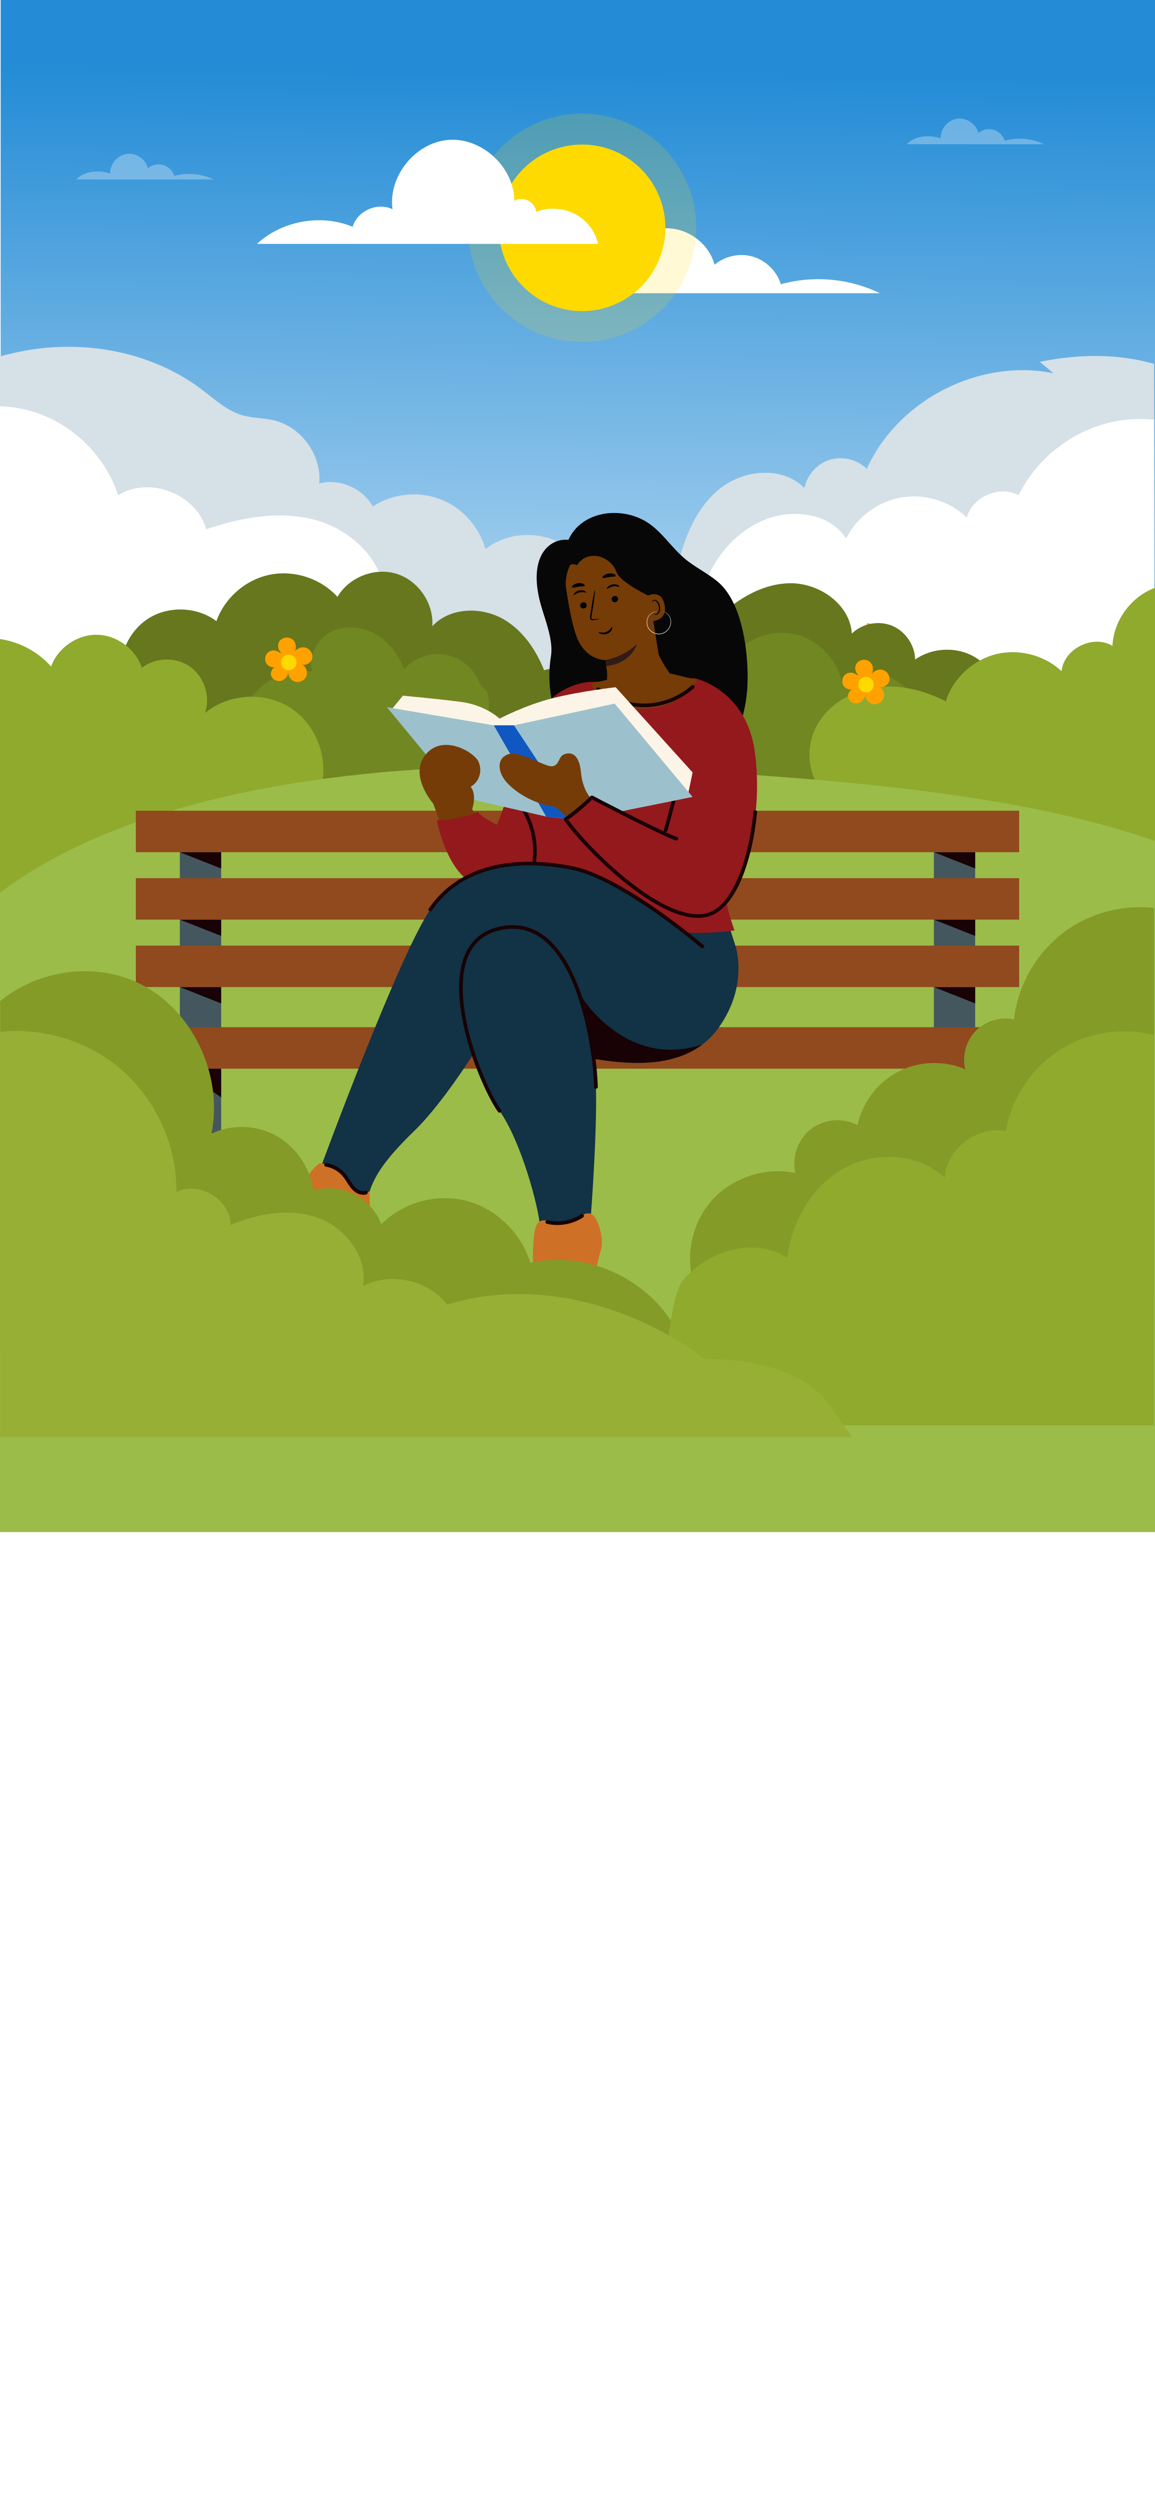 <svg cache-id="52436c737c534a50b6531dd3f153e7a5" id="epab3cAG2vk1" xmlns="http://www.w3.org/2000/svg" xmlns:xlink="http://www.w3.org/1999/xlink" viewBox="0 0 428 926" shape-rendering="geometricPrecision" text-rendering="geometricPrecision"><style><![CDATA[#epab3cAG2vk6_to {animation: epab3cAG2vk6_to__to 6000ms linear infinite normal forwards}@keyframes epab3cAG2vk6_to__to { 0% {transform: translate(105.68px,219.166px)} 50% {transform: translate(70.31px,219.166px)} 100% {transform: translate(105.68px,219.166px)}} #epab3cAG2vk7_to {animation: epab3cAG2vk7_to__to 6000ms linear infinite normal forwards}@keyframes epab3cAG2vk7_to__to { 0% {transform: translate(63.37px,222.577px)} 50% {transform: translate(78.065px,222.577px)} 100% {transform: translate(63.37px,222.577px)}} #epab3cAG2vk8_to {animation: epab3cAG2vk8_to__to 6000ms linear infinite normal forwards}@keyframes epab3cAG2vk8_to__to { 0% {transform: translate(348.857px,203.286px)} 50% {transform: translate(373.626px,203.286px)} 100% {transform: translate(348.857px,203.286px)}} #epab3cAG2vk9_to {animation: epab3cAG2vk9_to__to 6000ms linear infinite normal forwards}@keyframes epab3cAG2vk9_to__to { 0% {transform: translate(353.369px,230.61px)} 50% {transform: translate(333.657px,230.61px)} 100% {transform: translate(353.369px,230.61px)}} #epab3cAG2vk32_ts {animation: epab3cAG2vk32_ts__ts 6000ms linear infinite normal forwards}@keyframes epab3cAG2vk32_ts__ts { 0% {transform: translate(324.012px,236.533px) scale(0.135,0.135)} 26.667% {transform: translate(324.012px,236.533px) scale(0.135,0.135)} 35% {transform: translate(324.012px,236.533px) scale(1.03,1.03)} 91.667% {transform: translate(324.012px,236.533px) scale(1.03,1.03)} 100% {transform: translate(324.012px,236.533px) scale(0.135,0.135)}} #epab3cAG2vk32 {animation: epab3cAG2vk32_c_o 6000ms linear infinite normal forwards}@keyframes epab3cAG2vk32_c_o { 0% {opacity: 1} 88.333% {opacity: 1} 91.667% {opacity: 0} 100% {opacity: 0}} #epab3cAG2vk43_ts {animation: epab3cAG2vk43_ts__ts 6000ms linear infinite normal forwards}@keyframes epab3cAG2vk43_ts__ts { 0% {transform: translate(65.42px,236.15px) scale(0.143,0.143)} 16.667% {transform: translate(65.42px,236.15px) scale(0.143,0.143)} 25% {transform: translate(65.42px,236.15px) scale(0.998,0.998)} 91.667% {transform: translate(65.42px,236.15px) scale(0.998,0.998)} 100% {transform: translate(65.42px,236.15px) scale(0.143,0.143)}} #epab3cAG2vk43 {animation: epab3cAG2vk43_c_o 6000ms linear infinite normal forwards}@keyframes epab3cAG2vk43_c_o { 0% {opacity: 1} 73.333% {opacity: 1} 76.667% {opacity: 0} 91.667% {opacity: 0} 100% {opacity: 0}} #epab3cAG2vk94_tr {animation: epab3cAG2vk94_tr__tr 6000ms linear infinite normal forwards}@keyframes epab3cAG2vk94_tr__tr { 0% {transform: translate(321.116px,252.631px) rotate(0deg)} 100% {transform: translate(321.116px,252.631px) rotate(1800deg)}} #epab3cAG2vk97_tr {animation: epab3cAG2vk97_tr__tr 6000ms linear infinite normal forwards}@keyframes epab3cAG2vk97_tr__tr { 0% {transform: translate(107.25px,244.391px) rotate(0deg)} 100% {transform: translate(107.25px,244.391px) rotate(1800deg)}} #epab3cAG2vk102 {animation: epab3cAG2vk102__m 6000ms linear infinite normal forwards}@keyframes epab3cAG2vk102__m { 0% {d: path('M19.72,90.29C28.2,95.22,36.68,97.71,46.47,97.09L73.8,83.43C77.28,73.62,78.566,67.123,78.076,56.733C77.586,46.343,74.97,31.96,66.94,25.34C63.15,22.22,58.63,20.08,54.87,16.92C49.55,12.45,45.83,6.03,39.71,2.73C30,-2.5,16.42,-0.28,11.77,9.97C4.72,9.23,-3.92,16.2,1.93,35.35C3.53,40.6,6.18,47.57,5.31,52.99C2.8,68.64,8.28,83.64,19.71,90.29')} 16.667% {d: path('M19.72,90.29C28.2,95.22,36.68,97.71,46.47,97.09L73.8,83.43C77.28,73.62,79.97,63.33,79.48,52.94C78.99,42.55,70.214,34.936,62.184,28.316C58.394,25.196,58.006,19.809,54.804,15.456C49.44,8.506,47.216,6.043,37.051,2.994C27.341,-2.236,16.42,-0.28,11.77,9.97C4.72,9.23,-0.75,16.094,5.1,35.244C8.126,42.396,0.726,47.224,-0.144,52.644C-2.654,68.294,8.28,83.64,19.71,90.29')} 33.333% {d: path('M19.72,90.29C28.2,95.22,36.68,97.71,46.47,97.09L73.8,83.43C77.28,73.62,78.566,67.123,78.076,56.733C77.586,46.343,74.97,31.96,66.94,25.34C63.15,22.22,58.63,20.08,54.87,16.92C49.55,12.45,45.83,6.03,39.71,2.73C30,-2.5,16.42,-0.28,11.77,9.97C4.72,9.23,-3.92,16.2,1.93,35.35C3.53,40.6,6.18,47.57,5.31,52.99C2.8,68.64,8.28,83.64,19.71,90.29')} 50% {d: path('M19.72,90.29C28.2,95.22,36.68,97.71,46.47,97.09L73.8,83.43C77.28,73.62,79.97,63.33,79.48,52.94C78.99,42.55,70.214,34.936,62.184,28.316C58.394,25.196,58.006,19.809,54.804,15.456C49.44,8.506,47.216,6.043,37.051,2.994C27.341,-2.236,16.42,-0.28,11.77,9.97C4.72,9.23,-0.75,16.094,5.1,35.244C8.126,42.396,0.726,47.224,-0.144,52.644C-2.654,68.294,8.28,83.64,19.71,90.29')} 66.667% {d: path('M19.72,90.29C28.2,95.22,36.68,97.71,46.47,97.09L73.8,83.43C77.28,73.62,78.566,67.123,78.076,56.733C77.586,46.343,74.97,31.96,66.94,25.34C63.15,22.22,58.63,20.08,54.87,16.92C49.55,12.45,45.83,6.03,39.71,2.73C30,-2.5,16.42,-0.28,11.77,9.97C4.72,9.23,-3.92,16.2,1.93,35.35C3.53,40.6,6.18,47.57,5.31,52.99C2.8,68.64,8.28,83.64,19.71,90.29')} 83.333% {d: path('M19.72,90.29C28.2,95.22,36.68,97.71,46.47,97.09L73.8,83.43C77.28,73.62,79.97,63.33,79.48,52.94C78.99,42.55,70.214,34.936,62.184,28.316C58.394,25.196,58.006,19.809,54.804,15.456C49.44,8.506,47.216,6.043,37.051,2.994C27.341,-2.236,16.42,-0.28,11.77,9.97C4.72,9.23,-0.75,16.094,5.1,35.244C8.126,42.396,0.726,47.224,-0.144,52.644C-2.654,68.294,8.28,83.64,19.71,90.29')} 100% {d: path('M19.72,90.29C28.2,95.22,36.68,97.71,46.47,97.09L73.8,83.43C77.28,73.62,78.566,67.123,78.076,56.733C77.586,46.343,74.97,31.96,66.94,25.34C63.15,22.22,58.63,20.08,54.87,16.92C49.55,12.45,45.83,6.03,39.71,2.73C30,-2.5,16.42,-0.28,11.77,9.97C4.72,9.23,-3.92,16.2,1.93,35.35C3.53,40.6,6.18,47.57,5.31,52.99C2.8,68.64,8.28,83.64,19.71,90.29')}} #epab3cAG2vk109_ts {animation: epab3cAG2vk109_ts__ts 6000ms linear infinite normal forwards}@keyframes epab3cAG2vk109_ts__ts { 0% {transform: translate(213.247px,225.239px) rotate(-108.954deg) scale(1,1)} 10% {transform: translate(213.247px,225.239px) rotate(-108.954deg) scale(1,1)} 13.333% {transform: translate(213.247px,225.239px) rotate(-108.954deg) scale(0.212,0.764)} 16.667% {transform: translate(213.247px,225.239px) rotate(-108.954deg) scale(1,1)} 40% {transform: translate(213.247px,225.239px) rotate(-108.954deg) scale(1,1)} 43.333% {transform: translate(213.247px,225.239px) rotate(-108.954deg) scale(0.212,0.764)} 46.667% {transform: translate(213.247px,225.239px) rotate(-108.954deg) scale(1,1)} 71.667% {transform: translate(213.247px,225.239px) rotate(-108.954deg) scale(1,1)} 75% {transform: translate(213.247px,225.239px) rotate(-108.954deg) scale(0.212,0.764)} 78.333% {transform: translate(213.247px,225.239px) rotate(-108.954deg) scale(1,1)} 100% {transform: translate(213.247px,225.239px) rotate(-108.954deg) scale(1,1)}} #epab3cAG2vk110_ts {animation: epab3cAG2vk110_ts__ts 6000ms linear infinite normal forwards}@keyframes epab3cAG2vk110_ts__ts { 0% {transform: translate(223.888px,221.449px) rotate(-111.466deg) scale(1,1)} 10% {transform: translate(223.888px,221.449px) rotate(-111.466deg) scale(1,1)} 13.333% {transform: translate(223.888px,221.449px) rotate(-111.466deg) scale(0.199,1.015)} 18.333% {transform: translate(223.888px,221.449px) rotate(-111.466deg) scale(1,1)} 41.667% {transform: translate(223.888px,221.449px) rotate(-111.466deg) scale(1,1)} 43.333% {transform: translate(223.888px,221.449px) rotate(-111.466deg) scale(0.199,1.015)} 46.667% {transform: translate(223.888px,221.449px) rotate(-111.466deg) scale(1,1)} 71.667% {transform: translate(223.888px,221.449px) rotate(-111.466deg) scale(1,1)} 75% {transform: translate(223.888px,221.449px) rotate(-111.466deg) scale(0.199,1.015)} 78.333% {transform: translate(223.888px,221.449px) rotate(-111.466deg) scale(1,1)} 100% {transform: translate(223.888px,221.449px) rotate(-111.466deg) scale(1,1)}} #epab3cAG2vk126_ts {animation: epab3cAG2vk126_ts__ts 6000ms linear infinite normal forwards}@keyframes epab3cAG2vk126_ts__ts { 0% {transform: translate(52.55px,36.305px) rotate(-13.398deg) scale(1,1)} 21.667% {transform: translate(52.55px,36.305px) rotate(-13.398deg) scale(1,1)} 25% {transform: translate(52.55px,36.305px) rotate(-13.398deg) scale(0.833,0.144)} 28.333% {transform: translate(52.55px,36.305px) rotate(-13.398deg) scale(1,1)} 56.667% {transform: translate(52.55px,36.305px) rotate(-13.398deg) scale(1,1)} 60% {transform: translate(52.55px,36.305px) rotate(-13.398deg) scale(0.779,0.123)} 63.333% {transform: translate(52.55px,36.305px) rotate(-13.398deg) scale(1,1)} 91.667% {transform: translate(52.55px,36.305px) rotate(-13.398deg) scale(1,1)} 100% {transform: translate(52.55px,36.305px) rotate(-13.398deg) scale(1,1)}} #epab3cAG2vk130 {animation-name: epab3cAG2vk130__m, epab3cAG2vk130_f_p;animation-duration: 6000ms;animation-fill-mode: forwards;animation-timing-function: linear;animation-direction: normal;animation-iteration-count: infinite;}@keyframes epab3cAG2vk130__m { 0% {d: path('M63.19,44.27C62.99,44.19,62.56,45.53,61.1,46.11C59.65,46.69,58.27,46.08,58.2,46.26C58.15,46.34,58.43,46.62,59.03,46.83C59.61,47.04,60.54,47.13,61.43,46.78C62.32,46.42,62.87,45.74,63.1,45.21C63.33,44.67,63.29,44.29,63.2,44.26Z')} 20% {d: path('M63.19,44.27C62.99,44.19,62.56,45.53,61.1,46.11C59.65,46.69,58.27,46.08,58.2,46.26C58.15,46.34,58.43,46.62,59.03,46.83C59.61,47.04,60.54,47.13,61.43,46.78C62.32,46.42,62.87,45.74,63.1,45.21C63.33,44.67,63.29,44.29,63.2,44.26Z')} 25% {d: path('M63.19,44.27C62.99,44.19,62.56,45.53,61.1,46.11C59.65,46.69,58.27,46.08,58.2,46.26C58.15,46.34,58.93,47.434,59.37,47.81C59.78,48.15,61.093,48.709,61.983,48.359C62.873,47.999,63.345,46.627,63.43,45.98C63.515,44.964,63.29,44.29,63.2,44.26Z')} 91.667% {d: path('M63.19,44.27C62.99,44.19,62.56,45.53,61.1,46.11C59.65,46.69,58.27,46.08,58.2,46.26C58.15,46.34,58.93,47.434,59.37,47.81C59.78,48.15,61.093,48.709,61.983,48.359C62.873,47.999,63.345,46.627,63.43,45.98C63.515,44.964,63.29,44.29,63.2,44.26Z')} 100% {d: path('M63.19,44.27C62.99,44.19,62.56,45.53,61.1,46.11C59.65,46.69,58.27,46.08,58.2,46.26C58.15,46.34,58.43,46.62,59.03,46.83C59.61,47.04,60.54,47.13,61.43,46.78C62.32,46.42,62.87,45.74,63.1,45.21C63.33,44.67,63.29,44.29,63.2,44.26Z')}}@keyframes epab3cAG2vk130_f_p { 0% {fill: #000} 20% {fill: #000} 25% {fill: #fff} 91.667% {fill: #fff} 100% {fill: #000}} #epab3cAG2vk132_ts {animation: epab3cAG2vk132_ts__ts 6000ms linear infinite normal forwards}@keyframes epab3cAG2vk132_ts__ts { 0% {transform: translate(64.195px,33.99px) rotate(-14.757deg) scale(1,1)} 21.667% {transform: translate(64.195px,33.99px) rotate(-14.757deg) scale(1,1)} 25% {transform: translate(64.195px,33.99px) rotate(-14.757deg) scale(0.779,0.123)} 28.333% {transform: translate(64.195px,33.99px) rotate(-14.757deg) scale(1,1)} 56.667% {transform: translate(64.195px,33.99px) rotate(-14.757deg) scale(1,1)} 60% {transform: translate(64.195px,33.99px) rotate(-14.757deg) scale(0.779,0.123)} 63.333% {transform: translate(64.195px,33.99px) rotate(-14.757deg) scale(1,1)} 91.667% {transform: translate(64.195px,33.99px) rotate(-14.757deg) scale(1,1)} 100% {transform: translate(64.195px,33.99px) rotate(-14.757deg) scale(1,1)}} #epab3cAG2vk144_tr {animation: epab3cAG2vk144_tr__tr 6000ms linear infinite normal forwards}@keyframes epab3cAG2vk144_tr__tr { 0% {transform: translate(221.02px,303.84px) rotate(0deg)} 16.667% {transform: translate(221.02px,303.84px) rotate(0deg)} 18.333% {transform: translate(221.02px,303.84px) rotate(3.69deg)} 50% {transform: translate(221.02px,303.84px) rotate(3.69deg)} 51.667% {transform: translate(221.02px,303.84px) rotate(0deg)} 100% {transform: translate(221.02px,303.84px) rotate(0deg)}} #epab3cAG2vk184_to {animation: epab3cAG2vk184_to__to 6000ms linear infinite normal forwards}@keyframes epab3cAG2vk184_to__to { 0% {transform: translate(336.035px,454.998px)} 48.333% {transform: translate(363.693px,454.998px)} 100% {transform: translate(336.035px,454.998px)}} #epab3cAG2vk185_to {animation: epab3cAG2vk185_to__to 6000ms linear infinite normal forwards}@keyframes epab3cAG2vk185_to__to { 0% {transform: translate(157.895px,457.097px)} 48.333% {transform: translate(138.765px,457.097px)} 100% {transform: translate(157.895px,457.097px)}} #epab3cAG2vk289_to {animation: epab3cAG2vk289_to__to 6000ms linear infinite normal forwards}@keyframes epab3cAG2vk289_to__to { 0% {transform: translate(261.92px,96.585px)} 15% {transform: translate(271.02px,96.585px)} 48.333% {transform: translate(261.92px,96.585px)} 75% {transform: translate(271.02px,96.585px)} 100% {transform: translate(261.92px,96.585px)}} #epab3cAG2vk293_to {animation: epab3cAG2vk293_to__to 6000ms linear infinite normal forwards}@keyframes epab3cAG2vk293_to__to { 0% {transform: translate(158.45px,71.052px)} 15% {transform: translate(150.548px,71.052px)} 48.333% {transform: translate(158.45px,71.052px)} 75% {transform: translate(150.548px,71.052px)} 100% {transform: translate(158.45px,71.052px)}} #epab3cAG2vk295_to {animation: epab3cAG2vk295_to__to 6000ms linear infinite normal forwards}@keyframes epab3cAG2vk295_to__to { 0% {transform: translate(757.03px,81.27px)} 41.667% {transform: translate(757.03px,81.27px)} 91.667% {transform: translate(-312.336px,81.27px)} 100% {transform: translate(-312.336px,81.27px)}} #epab3cAG2vk320_to {animation: epab3cAG2vk320_to__to 6000ms linear infinite normal forwards}@keyframes epab3cAG2vk320_to__to { 0% {transform: translate(757.03px,81.27px)} 50% {transform: translate(-312.336px,81.27px)} 100% {transform: translate(-312.336px,81.27px)}} #epab3cAG2vk348_to {animation: epab3cAG2vk348_to__to 6000ms linear infinite normal forwards}@keyframes epab3cAG2vk348_to__to { 0% {offset-distance: 0%} 83.333% {offset-distance: 100%} 100% {offset-distance: 100%}} #epab3cAG2vk350_tr {animation: epab3cAG2vk350_tr__tr 6000ms linear infinite normal forwards}@keyframes epab3cAG2vk350_tr__tr { 0% {transform: translate(115.615px,28.357px) rotate(0deg)} 8.333% {transform: translate(115.615px,28.357px) rotate(-32.934deg)} 16.667% {transform: translate(115.615px,28.357px) rotate(0deg)} 25% {transform: translate(115.615px,28.357px) rotate(-32.934deg)} 33.333% {transform: translate(115.615px,28.357px) rotate(0deg)} 41.667% {transform: translate(115.615px,28.357px) rotate(-48.19deg)} 50% {transform: translate(115.615px,28.357px) rotate(0deg)} 58.333% {transform: translate(115.615px,28.357px) rotate(-48.19deg)} 66.667% {transform: translate(115.615px,28.357px) rotate(0deg)} 75% {transform: translate(115.615px,28.357px) rotate(-48.19deg)} 83.333% {transform: translate(115.615px,28.357px) rotate(0deg)} 91.667% {transform: translate(115.615px,28.357px) rotate(-48.19deg)} 100% {transform: translate(115.615px,28.357px) rotate(0deg)}} #epab3cAG2vk369_tr {animation: epab3cAG2vk369_tr__tr 6000ms linear infinite normal forwards}@keyframes epab3cAG2vk369_tr__tr { 0% {transform: translate(100.731px,51.19px) rotate(0deg)} 8.333% {transform: translate(100.731px,51.19px) rotate(-48.19deg)} 16.667% {transform: translate(100.731px,51.19px) rotate(0deg)} 25% {transform: translate(100.731px,51.19px) rotate(-48.19deg)} 33.333% {transform: translate(100.731px,51.19px) rotate(0deg)} 41.667% {transform: translate(100.731px,51.19px) rotate(-48.19deg)} 50% {transform: translate(100.731px,51.19px) rotate(0deg)} 58.333% {transform: translate(100.731px,51.19px) rotate(-48.19deg)} 66.667% {transform: translate(100.731px,51.19px) rotate(0deg)} 75% {transform: translate(100.731px,51.19px) rotate(-48.19deg)} 83.333% {transform: translate(100.731px,51.19px) rotate(0deg)} 91.667% {transform: translate(100.731px,51.19px) rotate(-48.19deg)} 100% {transform: translate(100.731px,51.19px) rotate(0deg)}}]]></style><defs><linearGradient id="epab3cAG2vk3-fill" x1="219.18" y1="27.91" x2="215.22" y2="360.83" spreadMethod="pad" gradientUnits="userSpaceOnUse" gradientTransform="translate(0 0)"><stop id="epab3cAG2vk3-fill-0" offset="0%" stop-color="#248cd6"/><stop id="epab3cAG2vk3-fill-1" offset="100%" stop-color="#fff"/></linearGradient><filter id="epab3cAG2vk291-filter" x="-150%" width="400%" y="-150%" height="400%"><feGaussianBlur id="epab3cAG2vk291-filter-blur-0" stdDeviation="3,0" result="result"/></filter></defs><g transform="translate(-.35 0)"><rect width="428" height="926" rx="0" ry="0" transform="translate(.599 0)" fill="url(#epab3cAG2vk3-fill)"/><g clip-path="url(#epab3cAG2vk10)"><g transform="translate(0 0)"><g id="epab3cAG2vk6_to" transform="translate(105.68,219.166)"><path d="M154.11,296.64c17.62-6.34,34.56-15.27,48.1-28.2c13.55-12.92,23.51-30.11,25.6-48.72l-14.05-14.41c-8.62-8.73-23.97-9.6-33.52-1.9-2.28-8.36-8.74-15.48-16.84-18.55-8.11-3.07-17.66-2.03-24.91,2.73-3.76-6.77-12.33-10.47-19.83-8.54.95-10.43-6.65-20.97-16.84-23.37-3.8-.89-7.81-.77-11.57-1.84-5.76-1.65-10.31-5.92-15.09-9.53-25.78-19.47-63.11-20.67-91.61-5.46v158.85c6.72,2.05,13.59,3.66,20.34,4.99c49.77,9.85,102.49,11.12,150.23-6.06" transform="translate(-105.68,-219.166)" fill="#d5e0e7"/></g><g id="epab3cAG2vk7_to" transform="translate(63.37,222.577)"><path d="M47.78,290.31c23.89-6,46.12-17.4,66.94-30.56c6.9-4.36,13.76-9,19.18-15.11s9.33-13.91,9.3-22.08c-.04-13.97-11.88-25.89-25.31-29.77-13.42-3.88-27.89-1.21-41.14,3.25-3.54-13.08-21.2-19.89-32.6-12.56-4.76-14.65-17.02-26.64-31.77-31.07-9.36-2.81-19.56-2.53-28.84.5v137.95c20.82,5.63,43.25,4.73,64.24-.55" transform="translate(-63.37,-222.577)" fill="#fff"/></g><g id="epab3cAG2vk8_to" transform="translate(348.857,203.286)"><path d="M321.56,173.69c-3.5-3.49-8.97-4.85-13.7-3.39-4.72,1.45-8.49,5.65-9.43,10.5-8.03-8.31-22.58-6.94-31.53.36s-13.31,18.82-15.8,30.1c-2.4,10.86-3.3,22.76,1.87,32.61c6.31,12.04,20.01,18.07,33.02,22.02c29.07,8.83,60.29,11.73,90.03,5.48c27.71-5.83,54.02-19.98,72.51-41.34v-84.98c-3.97-3.06-8.34-5.62-12.93-7.57-15.6-6.63-33.36-6.87-49.96-3.44l5.09,4.22c-27.42-5.62-57.72,9.89-69.18,35.43" transform="translate(-348.857,-203.286)" fill="#d5e0e7"/></g><g id="epab3cAG2vk9_to" transform="translate(353.369,230.61)"><path d="M290.28,286.03c16.04,10.27,34.97,15.12,53.83,17.8c24.2,3.44,49.41,3.48,72.47-4.63c11.71-4.12,22.8-10.57,31.96-18.95v-118.32c-11.34-6.48-25.24-8.44-37.9-5.19-14.09,3.62-26.41,13.63-32.84,26.68-7.05-3.77-17.09.55-19.2,8.26-6.35-6.09-15.67-8.93-24.33-7.42-8.67,1.51-16.47,7.34-20.39,15.22-6.2-9.83-20.69-11.25-31.29-6.49-17.37,7.81-26.63,28.71-23.93,47.57c2.7,18.85,15.6,35.19,31.64,45.46" transform="translate(-353.369,-230.61)" fill="#fff"/></g></g><clipPath id="epab3cAG2vk10"><rect width="428" height="372.495" rx="0" ry="0" transform="translate(0 90.505)" fill="#d2dbed" stroke-width="0"/></clipPath></g><path d="M315.6,213.84v0" fill="#718722"/><path d="M336.12,209.35v-.02c-.03.1-.02.06,0,.02" fill="#718722"/><path d="M151.13,206.26v0c0,0-.04-.08,0,0" fill="#718722"/><path d="M145.91,197.12l.02.02c0,0,.02.02-.02-.02" fill="#718722"/><path d="M155.03,220.78c0,0,0-.02,0,0s0,.02,0,0" fill="#718722"/><path d="M172.85,227.51l.02-.04c0,0-.02.04-.02.04" fill="#718722"/><path d="M183.56,209.18c0,0-.01.02,0,0s.02-.02,0,0" fill="#718722"/><path d="M163.29,225.24v0c0,0,0,.03,0,0" fill="#718722"/><path d="M260.12,547.1v0c0,0,.06-.07,0,0" fill="#230000"/><path d="M215.86,492.06v-.02v0v.02" fill="#230000"/><path d="M217.77,498.49v0c-.04-.11.02.04,0,0" fill="#230000"/><path d="M279.76,196.04v.02c0,0,0-.03,0-.02" fill="#230000"/><path d="M135.98,477.22h-.03c0,0-.02,0,.03,0" fill="#230000"/><path d="M134.21,476.76h-.03c0,0,.03,0,.03,0" fill="#230000"/><path d="M133.24,476.21h-.01c-.05-.05,0,0,.01,0" fill="#230000"/><path d="M132.72,475.7v0c-.03-.05,0-.01,0,0" fill="#230000"/><path d="M355,43.96c3.44-.49,7.05,1.92,7.91,5.29c1.53-1.29,3.72-1.75,5.64-1.19s3.51,2.14,4.11,4.05c4.79-1.34,10.07-.86,14.55,1.32h-50.85c3.07-3.36,8.7-3.52,12.54-2.18-.11-3.47,2.68-6.8,6.11-7.29" opacity="0.3" fill="#fff"/><path d="M47.28,57.01c3.44-.49,7.05,1.92,7.91,5.29c1.53-1.29,3.72-1.75,5.64-1.19s3.51,2.14,4.11,4.05c4.79-1.34,10.07-.86,14.55,1.32h-50.86c3.07-3.36,8.7-3.52,12.54-2.18-.11-3.47,2.68-6.8,6.11-7.29" opacity="0.3" fill="#fff"/></g><g><g><g id="epab3cAG2vk32_ts" transform="translate(324.012,236.533) scale(0.135,0.135)"><g id="epab3cAG2vk32" transform="translate(-324.012,-236.533)"><path d="M313.26,225.68c.04.31.08.62.12.93.33,2.7.55,5.42.67,8.13.02.36.03.73.04,1.09s.31.71.7.7c.37-.02.71-.31.7-.7-.1-2.78-.29-5.55-.61-8.31-.28-2.45-.64-4.89-1.11-7.32-.41-2.12-.9-4.23-1.47-6.32-.52-1.91-1.1-3.81-1.73-5.69-.59-1.75-1.22-3.49-1.86-5.23-.08-.21-.16-.42-.23-.63-.13-.34-.48-.61-.86-.49-.33.11-.62.49-.49.86.64,1.72,1.27,3.45,1.87,5.19.63,1.84,1.21,3.7,1.74,5.57.58,2.06,1.08,4.13,1.51,6.22.23,1.13.44,2.26.62,3.4.1.6.19,1.2.28,1.8.02.15.04.29.06.44.01.07.02.15.03.22v.04c0,0,.01.07.02.09" fill="#718722"/><path d="M300.11,199.37c-1.09.98-1.32,2.78-.51,4.01.8,1.23,2.54,1.74,3.88,1.14-1.16,1.05-1.32,3.01-.38,4.27s2.82,1.67,4.22.98c1.41-.69,2.23-2.38,1.96-3.92.53,1.26,2.21,1.83,3.45,1.26s1.91-2.09,1.63-3.42-1.42-2.41-2.74-2.77c1.53,0,2.93-1.39,2.94-2.92s-1.36-2.94-2.89-2.97c-1.11-.02-2.17.69-2.68,1.67-.31-1.15-1.17-2.15-2.29-2.56-.99-.36-2.22-.23-2.92.56-.54.61-.66,1.5-.52,2.3s.52,1.54.89,2.26c-1.14-.92-2.95-.86-4.04.12" fill="#ffa200"/><path d="M308.15,204.05c1.26-.28,2.05-1.54,1.76-2.79-.28-1.26-1.54-2.05-2.79-1.76-1.26.28-2.05,1.54-1.76,2.79.28,1.26,1.54,2.05,2.79,1.76" fill="#ffda00"/><path d="M306.28,212.1c1.46.99,3.51.99,4.97.01l-.21-.79c-.88-.88-1.9-1.63-3.01-2.2-.76-.39-1.72-.69-2.41-.19-.51.37-.68,1.1-.5,1.71s.64,1.1,1.16,1.46" fill="#718722"/><path d="M319.63,214.61c.38-.92.05-2.18-.88-2.55-.65-.26-1.39-.05-2.03.23-2.13.95-3.88,2.75-4.76,4.91c1.71.57,3.81.02,5.47-.66.92-.38,1.82-1,2.19-1.93" fill="#718722"/><path d="M328.91,231.75c.85-3.98,1.92-7.91,3.19-11.77c1.12-3.39,2.39-6.72,3.76-10.01.09-.21.17-.41.26-.62-.02.04-.03.07.01-.02v-.02l.09-.19.14-.32c.19-.44.38-.88.57-1.32.37-.85.74-1.69,1.11-2.54.15-.33.11-.76-.25-.95-.3-.16-.8-.11-.95.25-1.39,3.15-2.75,6.32-3.99,9.54-1.35,3.5-2.55,7.06-3.56,10.67-.64,2.29-1.21,4.6-1.71,6.92-.08.36.11.77.49.86.35.08.78-.11.86-.49" fill="#718722"/><path d="M330.56,200.59c-1.01,1.17-1.04,3.11.03,4.24.76.8,2.01,1.04,3.03.7-.89.89-1.29,2.28-.86,3.48.57,1.61,2.55,2.57,4.17,2.01c1.18-.4,2.02-1.55,2.18-2.78.38.91,1.32,1.62,2.33,1.62c1.49,0,2.77-1.38,2.85-2.87.08-1.48-.92-2.91-2.27-3.53.9-.17,1.82-.35,2.62-.81s1.46-1.25,1.5-2.17c.08-1.49-1.55-2.63-3.04-2.59-1.5.05-2.83.92-4.03,1.81c1.18-1.05,1.24-3.12.11-4.23s-3.2-1.01-4.22.2-.78,3.27.5,4.2l-.64-.15c-1.41-.64-3.23-.31-4.25.86" fill="#ffa200"/><path d="M340.01,204.3c.37-1.27-.37-2.6-1.64-2.96-1.27-.37-2.6.37-2.96,1.64-.37,1.27.37,2.6,1.64,2.96c1.27.37,2.6-.37,2.96-1.64" fill="#ffda00"/><path d="M340.3,215.28c.27-.77.12-1.73-.52-2.25-.85-.7-2.12-.39-3.13.06-1.47.66-2.85,1.54-4.05,2.62l-.33,1c1.81,1.37,4.46,1.52,6.42.36.7-.42,1.34-1.02,1.61-1.79" fill="#718722"/><path d="M323.94,221.94c2.09,1.01,4.77,1.88,7.01,1.27-.98-2.86-3.09-5.3-5.77-6.69-.8-.42-1.74-.75-2.6-.46-1.22.41-1.74,2-1.32,3.23.42,1.22,1.52,2.09,2.69,2.65" fill="#718722"/></g></g><g id="epab3cAG2vk43_ts" transform="translate(65.42,236.15) scale(0.143,0.143)"><g id="epab3cAG2vk43" transform="translate(-65.42,-236.15)"><path d="M45.48,190.35c.23.27.46.54.68.82.05.07.11.14.16.21l.09.12-.02-.02c0,0,.03.04.02.02.11.14.21.28.32.42.88,1.18,1.68,2.42,2.41,3.7.78,1.36,1.49,2.77,2.13,4.21.08.17.15.35.23.52.04.09.08.18.11.26-.03-.08,0-.01,0,.01v0v.02c.04.06.07.12.09.19.16.38.31.75.45,1.13.3.77.58,1.55.84,2.33c1.09,3.24,1.88,6.58,2.39,9.96.03.2.06.4.09.61l.02.14c0,0,.01.1.02.13c0-.03,0-.05,0,0c0,.03,0,.02,0,0v.08c.02.07.03.14.04.21.05.43.11.86.15,1.29.09.86.16,1.73.21,2.59.1,1.74.13,3.48.07,5.22-.03.86-.08,1.72-.16,2.57-.04.43-.08.85-.13,1.27-.02.2-.05.4-.07.6-.04.28-.03.28-.07.55-.24,1.66-.56,3.31-.99,4.94-.11.4-.22.8-.34,1.2-.11.36.13.76.49.86.37.1.75-.12.86-.49.99-3.32,1.54-6.76,1.74-10.21.21-3.5.07-7.03-.39-10.51-.45-3.48-1.18-6.92-2.23-10.27-.99-3.16-2.24-6.25-3.81-9.16-1.41-2.61-3.09-5.11-5.11-7.29-.23-.25-.46-.49-.7-.72-.27-.27-.72-.27-.99,0s-.27.72,0,.99c.48.48.94.97,1.38,1.48" fill="#718722"/><path d="M56.7,195.58c1.19-2.24.12-3.55-.84-3.72-1.95-.34-3.83,4.35-3.52,7.75c1.73-.67,3.48-2.39,4.36-4.03" fill="#718722"/><path d="M54.06,205.05c-1.34-1.28-3.65-2.12-5.5-2.21-2.53-.12-3.27,1.41-3,2.35.53,1.91,5.57,1.6,8.51-.14" fill="#718722"/><path d="M39,187.47c-.95.26-1.27,1.61-.72,2.42.55.82,1.67,1.09,2.63.91.97-.18,1.82-.74,2.62-1.31-.69.75-.27,2.11.65,2.54s2.07.08,2.8-.62c.74-.7,1.14-1.68,1.43-2.66.18-.61.33-1.27.15-1.88-.17-.56-.72-1.05-1.29-1c1.6-.3,2.66-2.3,1.96-3.79-.72-1.53-3.05-1.97-4.28-.8.58-1.46,1.11-3.3.05-4.45-.79-.86-2.25-.89-3.22-.24-.98.65-1.51,1.83-1.62,3s.14,2.34.45,3.47l-.52-.56c-1-.79-2.55-.79-3.55.02-.99.8-1.32,2.32-.76,3.46.57,1.14,1.97,1.8,3.22,1.5" fill="#ffa200"/><path d="M42.34,187.17c1.02.2,2.01-.46,2.22-1.48.2-1.02-.46-2.01-1.48-2.22-1.02-.2-2.01.46-2.22,1.48-.2,1.02.46,2.01,1.48,2.22" fill="#ffda00"/><path d="M69.11,232.03c.37.08.75-.11.86-.49.68-2.44,1.48-4.85,2.39-7.22.23-.59.46-1.18.7-1.77.06-.14.12-.28.18-.42.03-.07.06-.14.09-.21l.02-.05c0,0,0,0,.02-.04l-.02.04.03-.08c.12-.29.25-.58.38-.87.51-1.16,1.04-2.31,1.61-3.45c1.12-2.27,2.35-4.5,3.68-6.66c1.32-2.15,2.74-4.25,4.25-6.27.19-.25.38-.51.57-.76.05-.06.09-.12.14-.18l.05-.06c0,0-.03.04,0,0c.02-.03.02-.02,0,0l.02-.03c.1-.13.2-.26.3-.39.39-.5.79-.99,1.19-1.48.81-.98,1.63-1.94,2.49-2.88.21-.24.43-.47.64-.7.25-.27.28-.72,0-.99-.27-.25-.72-.29-.99,0-1.76,1.91-3.43,3.9-5.01,5.96-1.55,2.02-3.01,4.12-4.36,6.27-1.36,2.16-2.61,4.37-3.77,6.65-1.18,2.32-2.24,4.69-3.2,7.1-.94,2.37-1.77,4.78-2.49,7.22-.09.3-.18.61-.26.91-.1.35.12.77.49.86" fill="#718722"/><path d="M83.59,198.22c-1.19.14-2.2,1.35-2.09,2.57.12,1.36,1.48,2.44,2.84,2.36c1.22-.07,2.31-1,2.69-2.17-.22,1.15.25,2.43,1.24,3.06c1.1.7,2.74.44,3.49-.63s.38-2.77-.78-3.36c1.35.53,3.05-.11,3.71-1.41.66-1.29.18-3.05-1.04-3.83s-3.02-.48-3.91.66c2.01-4.07-.88-6.02-2.91-5.15-1.31.56-2.37,1.85-1.16,4.36l-.12-.22c-.67-.83-1.95-1.09-2.89-.59s-1.44,1.71-1.12,2.73c.28.89,1.14,1.55,2.07,1.62" fill="#ffa200"/><path d="M87.78,199.1c.85.23,1.73-.27,1.97-1.13.23-.85-.27-1.73-1.13-1.97-.85-.23-1.73.27-1.97,1.13-.23.85.27,1.73,1.13,1.97" fill="#ffda00"/><path d="M80.65,205.84l.38.22c.04-2.24-.61-4.49-1.84-6.37-.36-.56-.89-1.13-1.55-1.1-.71.04-1.19.79-1.31,1.49-.22,1.27.31,2.59,1.16,3.56s1.99,1.64,3.15,2.2" fill="#718722"/><path d="M82.91,213.88c.86-.16,1.75-.84,1.66-1.71-.07-.67-.68-1.14-1.28-1.43-1.79-.85-4.02-.67-5.67.44l-.08.44c.78.64,1.56,1.28,2.46,1.73s1.92.71,2.91.53" fill="#718722"/><path d="M73.66,219.24l.21.59c.16-2.38-1.08-4.81-3.11-6.07-.41-.25-.94-.46-1.34-.2-.45.29-.43.95-.29,1.47.58,2.09,2.41,3.78,4.54,4.2" fill="#718722"/><path d="M62.17,231.35c.39-.02.68-.31.7-.7.08-2.47.24-4.93.48-7.39.12-1.23.26-2.45.43-3.67c0,.03,0,.03,0,0v0l.02-.1c0-.07.02-.14.03-.22.02-.16.04-.31.07-.47.04-.3.09-.6.13-.9.09-.61.19-1.22.29-1.83.41-2.43.9-4.86,1.48-7.26.57-2.4,1.23-4.78,1.96-7.14s1.55-4.69,2.44-6.99c.11-.28.22-.56.33-.84.13-.34-.15-.78-.49-.86-.4-.09-.71.12-.86.49-.91,2.29-1.75,4.62-2.5,6.97-.76,2.36-1.44,4.75-2.03,7.16-.59,2.4-1.1,4.81-1.53,7.24-.44,2.48-.79,4.98-1.06,7.48-.27,2.45-.45,4.92-.55,7.39-.01.31-.02.63-.03.94-.01.36.33.71.7.7" fill="#718722"/><path d="M66.43,192.94c-1.63.59-2.67,2.56-2.12,4.21.58,1.74,2.86,2.7,4.48,1.84c1.56-.83,2.05-3.16.98-4.54.61.72,1.4,1.32,2.31,1.57.98.27,2.11.08,2.85-.61s.99-1.91.45-2.77c-.28-.44-.76-.72-1.27-.79.61-.36,1.1-.95,1.27-1.65.29-1.16-.3-2.48-1.35-3.03-.94-.49-2.17-.34-2.98.34-.08-.8-.43-1.57-.83-2.27-.43-.74-1.04-1.52-1.9-1.59-1.05-.09-1.91.98-1.98,2.03s.41,2.05.87,3c-.9-.63-2.24-.53-3.03.22-.79.76-.95,2.09-.36,3.02.54.85,1.65,1.26,2.62,1.02" fill="#ffa200"/><path d="M69.89,193.79c1.06-.22,1.74-1.25,1.52-2.31s-1.25-1.74-2.31-1.52-1.74,1.25-1.52,2.31s1.25,1.74,2.31,1.52" fill="#ffda00"/><path d="M59.73,216.29c1.02.54,2.15.87,3.27,1.14l.39-.44c-.68-2.22-2.18-4.18-4.15-5.4-.43-.27-.92-.51-1.41-.4-.54.11-.93.64-1,1.19s.11,1.1.38,1.59c.56,1.01,1.49,1.79,2.52,2.33" fill="#718722"/><path d="M70.94,209.37c.45-.12.91-.27,1.27-.57.36-.29.62-.77.53-1.23-.15-.78-1.12-1.08-1.91-1.03-2.04.12-3.76,1.48-5.33,2.77l-.08.66c1.86.09,3.73-.12,5.52-.61" fill="#718722"/><path d="M60.9,200.93c1.36,1.41,3.27,2.27,5.22,2.37l.41.39c-.79-1.83-1.9-3.52-3.27-4.96-.37-.39-.76-.77-1.25-.98s-1.1-.23-1.53.08c-.48.35-.64,1.02-.51,1.6s.51,1.07.92,1.5" fill="#718722"/></g></g></g></g><g clip-path="url(#epab3cAG2vk71)"><g><g><path d="M283.12,297.98c17.27,7.6,36.9,11.59,55.1,6.62s34.26-20.45,35.79-39.26l-2.73-7.31C370.2,251.16,365.4,245,359,242.26c-6.39-2.73-14.16-1.95-19.88,2.01-.11-5.35-3.63-10.47-8.58-12.5-4.95-2.02-11.05-.83-14.88,2.91-.69-10.9-12.14-18.85-23.06-18.64s-20.82,6.69-28.41,14.54c-8.1,8.37-14.55,19.35-13.81,30.97c1.09,17.15,17,29.5,32.73,36.42" fill="#66771e"/><path d="M305.75,294.54c8.95-1.44,17.39-5.02,25.73-8.57c3.77-1.61,7.77-3.4,10-6.84c2.49-3.85,2.17-8.92.78-13.28-1.98-6.19-6.12-11.87-11.96-14.72s-13.4-2.44-18.31,1.82c-1.66-8.72-8.84-16.14-17.5-18.07-8.66-1.94-18.32,1.72-23.52,8.91l-9.92,8.35c2.08,14.41,6.23,30.18,18.48,38.05c7.63,4.9,17.28,5.8,26.22,4.36" fill="#718722"/><path d="M306.78,295.25c5.17,4.37,12.22,5.6,18.9,6.66c33.86,5.39,67.71,10.79,101.57,16.18c6.83,1.09,14.11,2.08,20.94,1.42v-99.93c-6.01-3.38-13.49-4.23-20.01-1.91-8.94,3.18-15.53,12.1-15.94,21.58-7.14-4.39-18.05,1.03-18.86,9.38-6.42-6.03-16.01-8.47-24.54-6.25-8.52,2.21-15.71,9.02-18.39,17.41-8.18-4.22-17.59-6.52-26.69-5.08s-17.76,6.98-21.7,15.3-2.32,19.31,4.71,25.26" fill="#8faa2d"/><path d="M56.34,311.46c14.82,12,34.82,16.14,53.86,15.01s37.43-7.08,55.43-13.39c9.99-3.5,20.41-7.5,28.13-14.46c2.58.61,5.22,1.05,7.83,1.33c11.66,1.27,24.19-.14,33.62-7.12c9.43-6.97,14.52-20.57,9.2-31.02-3.32-6.52-9.98-10.81-16.95-13.07-8.32-2.7-17.41-2.78-25.84-.49-3.03-7.54-7.73-14.48-14.63-18.64-8.32-5.01-20.23-4.79-26.8,2.37.63-8.44-5.15-16.93-13.23-19.43-8.08-2.51-17.65,1.22-21.91,8.53-6.16-6.79-15.99-10.02-24.98-8.22s-16.81,8.57-19.88,17.21c-7.09-5.31-17.46-5.77-24.99-1.11s-11.75,14.14-10.16,22.85l-6.05,8.69c-5.86,18.15,2.54,38.95,17.36,50.95" fill="#66771e"/><path d="M128.526,289.53c8.2,1.56,13.274-2.28,21.614-2.62s16.86-2.77,23.08-8.32c6.23-5.55,9.69-14.6,7.19-22.56l-2.28-2.01c-1.73-5.61-6.64-10.12-12.38-11.38s-12.08.8-16,5.18c-2.12-5.36-5.78-10.24-10.81-13.05s-11.49-3.3-16.55-.55-8.23,8.97-6.76,14.54c-7.51-1.05-15.46,1.8-20.6,7.38s-7.32,13.73-5.66,21.14c11.99,2.28,17.78,10.63,29.77,12.91" fill="#718722"/><path d="M20.2,345.19c23.58-3.93,45.7-13.85,67.17-24.37c13.24-6.49,27.65-14.78,31.57-29c3.01-10.9-1.79-23.49-11.29-29.63s-22.95-5.33-31.65,1.89c2.07-6.07-.27-13.36-5.49-17.09s-12.88-3.57-17.94.36c-2.3-6.98-9.31-12.13-16.66-12.23s-14.5,4.86-16.98,11.78c-6.59-7.53-17.01-11.52-26.95-10.31-2.91.35-5.75,1.15-8.43,2.33v106.66c12.06,1.92,24.61,1.62,36.66-.38" fill="#8faa2d"/><path d="M448.19,319.51c-49.97-22.76-117.65-29.65-199.11-34.41-148.14-8.66-229.64,21.03-265.54,60.48L-18.32,567.5h464.64l1.86-247.99Z" fill="#9bbc49"/></g></g><clipPath id="epab3cAG2vk71"><rect width="428" height="478.738" rx="0" ry="0" transform="matrix(1 0 0 1.262 0 174.721)" fill="#d2dbed" stroke-width="0"/></clipPath></g><g><g><path d="M395.35,489.13c.87,0,1.58-.71,1.58-1.58v-99.38h-15.3v99.38c0,.87.71,1.58,1.58,1.58h12.15Z" fill="#637984"/><polygon points="381.63,395.85 396.92,406.46 396.92,395.85 381.63,395.85" fill="#180205"/><path d="M44.8,489.13c.87,0,1.58-.71,1.58-1.58v-99.38h-15.3v99.38c0,.87.71,1.58,1.58,1.58h12.15Z" fill="#637984"/><polygon points="31.08,395.85 46.37,406.46 46.37,395.85 31.08,395.85" fill="#180205"/><path d="M359.78,489.13c.87,0,1.58-.71,1.58-1.58v-184.97h-15.3v184.97c0,.87.71,1.58,1.58,1.58h12.15Z" fill="#44575e"/><polygon points="346.06,315.66 361.36,321.69 361.36,315.66 346.06,315.66" fill="#180205"/><polygon points="346.06,340.64 361.36,346.67 361.36,340.64 346.06,340.64" fill="#180205"/><polygon points="346.06,365.62 361.36,371.66 361.36,365.62 346.06,365.62" fill="#180205"/><polygon points="346.06,395.85 361.36,406.46 361.36,395.85 346.06,395.85" fill="#180205"/><path d="M80.37,489.13c.87,0,1.58-.71,1.58-1.58v-184.97h-15.3v184.97c0,.87.71,1.58,1.58,1.58h12.15Z" fill="#44575e"/><polygon points="66.64,315.66 81.94,321.69 81.94,315.66 66.64,315.66" fill="#180205"/><polygon points="66.64,340.64 81.94,346.67 81.94,340.64 66.64,340.64" fill="#180205"/><polygon points="66.64,365.62 81.94,371.66 81.94,365.62 66.64,365.62" fill="#180205"/><polygon points="66.64,395.85 81.94,406.46 81.94,395.85 66.64,395.85" fill="#180205"/><rect width="327.33" height="15.36" rx="0" ry="0" transform="translate(50.33 300.3)" fill="#904a1e"/><rect width="327.33" height="15.36" rx="0" ry="0" transform="translate(50.33 325.28)" fill="#904a1e"/><rect width="327.33" height="15.36" rx="0" ry="0" transform="translate(50.33 350.26)" fill="#904a1e"/><rect width="396.61" height="15.36" rx="0" ry="0" transform="translate(15.7 380.49)" fill="#904a1e"/></g></g><g transform="translate(-.241 0)"><g id="epab3cAG2vk94_tr" transform="translate(321.116,252.631) rotate(0)"><g transform="translate(-331.554,-238.021)"><path d="M323.91,235.23c-1.16.96-1.47,2.81-.68,4.1.64,1.04,1.94,1.61,3.15,1.46-1.08.54-1.73,1.95-1.35,3.13.47,1.46,2.24,2.29,3.73,1.88c1.48-.41,2.54-1.88,2.66-3.41-.21,1.66.97,3.38,2.59,3.78s3.47-.56,4.07-2.12c.59-1.56-.14-3.51-1.62-4.29c1.6.49,3.47-.71,3.8-2.35s-.83-3.41-2.44-3.87c-1.5-.43-3.21.24-4.14,1.49.85-1.42.58-3.45-.7-4.52-1.37-1.14-3.67-.92-4.76.49s-.68,3.73.84,4.65l-.99-.31c-1.12-1.02-2.99-1.06-4.15-.1" fill="#ffa200"/><path d="M334.45,238.99c0-1.58-1.28-2.86-2.86-2.86s-2.86,1.28-2.86,2.86s1.28,2.86,2.86,2.86s2.86-1.28,2.86-2.86" fill="#ffda00"/></g></g><g id="epab3cAG2vk97_tr" transform="translate(107.25,244.391) rotate(0)"><path d="M102.04,247.16c-1.08.54-1.73,1.95-1.35,3.13.47,1.46,2.24,2.29,3.73,1.88c1.48-.41,2.54-1.88,2.66-3.41-.21,1.66.97,3.38,2.59,3.78s3.47-.56,4.07-2.12c.59-1.56-.14-3.51-1.62-4.29c1.6.49,3.47-.71,3.8-2.35s-.83-3.41-2.44-3.87c-1.5-.43-3.21.24-4.14,1.49.85-1.42.58-3.45-.7-4.52-1.37-1.14-3.67-.92-4.76.49s-.68,3.73.84,4.65l-.99-.31c-1.12-1.02-2.99-1.06-4.15-.1s-1.47,2.81-.68,4.1c.64,1.04,1.94,1.61,3.15,1.46" transform="translate(-107.219,-244.391)" fill="#ffa200"/></g><path d="M107.25,248.23c1.58,0,2.86-1.28,2.86-2.86s-1.28-2.86-2.86-2.86-2.86,1.28-2.86,2.86s1.28,2.86,2.86,2.86" fill="#ffda00"/></g><g transform="translate(-0 0)"><g transform="translate(-.308 0)"><path d="M272.73,350l-3.48-10.84c0,0-22.34-.99-22.53.58-.18,1.58,5.35,14.69,6.83,14.69s19.18-4.43,19.18-4.43" fill="#123245"/><path id="epab3cAG2vk102" d="M19.72,90.29c8.48,4.93,16.96,7.42,26.75,6.8L73.8,83.43c3.48-9.81,4.766-16.307,4.276-26.697s-3.106-24.773-11.136-31.393c-3.79-3.12-8.31-5.26-12.07-8.42-5.32-4.47-9.04-10.89-15.16-14.19C30,-2.5,16.42,-0.28,11.77,9.97C4.72,9.23,-3.92,16.2,1.93,35.35c1.6,5.25,4.25,12.22,3.38,17.64-2.51,15.65,2.97,30.65,14.4,37.3" transform="translate(199.174 189.996)" fill="#070707"/><path d="M199.27,323.1c1.96-2.48,3.05-4.54,3.63-6.17l.39.24c2.07-9.27-1.91-18.29-1.91-18.29l-13.19-3.69c0,0-2.03,6.36-3.69,10.27-2.58,3.48-6.77,4.59-6.77,4.59l-2.55,16.86c0,0,18.44,3.32,24.1-3.82" fill="#94191c"/><path d="M280.25,278.3c-3.21-23.07-22.26-27.08-22.26-27.08l-39.14,1.38c0,0-9.79.42-16.99,9.35s-10.8,12.53-11.08,20.84s4.71,20.22,6.92,24.37c2.22,4.15.55,15.23.55,15.23s29.79,28.53,74.48,22.25c-1.29-3.82-2.66-7.87-3.03-11.16c9.71-14.69,13.22-35.96,10.55-55.19" transform="translate(-.262 0)" fill="#94191c"/><path d="M197.24,321.18c-.08.36.11.73.47.83.34.09.76-.11.83-.47.68-3.16.85-6.43.49-9.64-.37-3.26-1.25-6.44-2.61-9.43-.75-1.65-1.66-3.22-2.71-4.69-.21-.3-.59-.44-.93-.24-.29.17-.46.63-.24.93c1.81,2.54,3.19,5.36,4.08,8.35.89,2.97,1.32,6.06,1.24,9.16-.04,1.75-.25,3.49-.62,5.2" fill="#180205"/><g transform="translate(163.955 187.929)"><g><path d="M9.57,40.2l.02-.04c0,0-.02.04-.02.04" fill="#718722"/><path d="M20.27,21.87c0,0-.01.02,0,0s.02-.02,0,0" fill="#718722"/><path d="M0,37.93v0c0,0,0,.03,0,0" fill="#718722"/><path d="M116.47,8.73v.02c0,0,0-.03,0-.02" fill="#230000"/><path d="M76.95,36.02c.06-1.57,1.62-2.83,3.16-2.63.18.02.34-.17.34-.34c0-.2-.16-.32-.34-.34-1.91-.24-3.77,1.41-3.84,3.31-.02.44.66.44.68,0" fill="#180205"/><path d="M74.18,38.06c.37-7.29.63-5.64-1.03-2.22c0,0-2.364,10.38-6.884,3.55s-.736-4.78-3.776-.81c0,0-1.49-2.405-2.13,4.515c10.497,3.606-11.374,12.924.62,13.246c0,0,.64,5.69.27,7.54L55.56,65.29c0,0,2.87,8.81,16.71,9.32C89.53,75.26,94.7,63.9,94.7,63.9L84.54,61.5c0,0-6.83-9.05-8.12-19.57c0,0-3.01,2.82-2.64-4.48" fill="#753c07"/><path d="M61.63,63.51c-.42-3.1-.91-6.99-.9-6.97c0,0-7.3.31-10.69-8.58-1.69-4.42-3.03-11.97-3.94-18.19-.81-5.59,2.78-13.93,9.67-15.01l3.01-.83l12.45,2.86c1.71-.17,3.27.99,3.59,2.67l6.64,41.62-5.58,12.47-13.39-5.37-.85-4.68Z" fill="#753c07"/><g id="epab3cAG2vk126_ts" transform="translate(52.55,36.305) rotate(-13.398) scale(1,1)"><path d="M51.36,36.49c.11.63.73,1.05,1.39.95s1.1-.69.99-1.32-.73-1.05-1.39-.95-1.1.69-.99,1.32Z" transform="translate(-52.55,-36.305)"/></g><path d="M48.95,32.49c.18.12.93-.73,2.2-.99c1.27-.28,2.33.18,2.44,0c.05-.08-.15-.33-.62-.54-.46-.21-1.2-.35-1.99-.18s-1.39.6-1.71.98c-.33.38-.4.69-.31.74Z"/><path d="M58.45,41.33c0-.07-.83-.04-2.14.06-.33.03-.65.03-.75-.18-.13-.22-.06-.6.01-1.01.14-.85.29-1.74.44-2.67.59-3.79.95-6.89.8-6.91s-.76,3.04-1.35,6.83c-.14.93-.27,1.82-.4,2.68-.05.39-.17.86.1,1.31.14.22.41.35.63.36.22.02.4-.02.57-.04c1.3-.2,2.1-.36,2.09-.44Z"/><path d="M60.73,56.54c0,0,6.27-.9,11.63-5.88c0,0-1.94,7.07-11.33,8.14l-.3-2.27Z" fill="#301b18"/><path id="epab3cAG2vk130" d="M63.19,44.27c-.2-.08-.63,1.26-2.09,1.84-1.45.58-2.83-.03-2.9.15-.05.08.23.36.83.57.58.21,1.51.3,2.4-.05.89-.36,1.44-1.04,1.67-1.57.23-.54.19-.92.1-.95Z" transform="translate(-.02 0.02)"/><path d="M48.34,29.67c.28.27,1.21-.15,2.36-.29c1.15-.18,2.16-.04,2.35-.37.08-.16-.11-.44-.56-.67s-1.18-.38-1.98-.26c-.79.11-1.45.45-1.82.8-.38.35-.48.66-.35.79Z"/><g id="epab3cAG2vk132_ts" transform="translate(64.195,33.99) rotate(-14.757) scale(1,1)"><path d="M65.37,33.72c.13.62-.29,1.25-.94,1.4s-1.28-.24-1.41-.86.29-1.25.94-1.4s1.28.24,1.41.86Z" transform="translate(-64.195,-33.99)"/></g><path d="M65.93,29.39c-.12.18-1.14-.33-2.41-.11-1.28.2-2.11,1.02-2.27.89-.08-.06.02-.36.38-.73.35-.37.99-.77,1.79-.9s1.52.05,1.95.28c.44.23.63.49.57.57Z"/><path d="M64.53,25.41c-.2.33-1.24.2-2.43.39-1.19.15-2.16.57-2.44.31-.13-.13-.02-.45.37-.8s1.07-.7,1.89-.81c.82-.12,1.57.03,2.03.25.47.23.66.5.57.66Z"/><path d="M75.61,35.31c-.14-.69.31-2.47.96-2.72c1.75-.66,5.04-1.2,6.03,3.38c1.36,6.26-5.21,6.34-5.26,6.16-.04-.14-1.24-4.46-1.73-6.83Z" fill="#753c07"/><path d="M78.58,39.47c0,0,.13.05.33.1.2.04.52.03.82-.16.61-.39.94-1.56.72-2.69-.11-.57-.34-1.09-.64-1.5-.29-.42-.66-.67-1-.66-.35,0-.54.25-.58.44-.05.19.02.31,0,.33-.01.02-.16-.08-.16-.34c0-.13.04-.29.16-.45.12-.15.33-.26.57-.29.49-.07,1.02.28,1.35.72.36.44.64,1.02.76,1.66.23,1.27-.16,2.59-1,3.05-.42.21-.81.16-1.03.05-.23-.11-.29-.25-.27-.26Z"/><path d="M81.94,38.52c0,0,.36.03.94.32.57.28,1.37.9,1.82,1.99.23.53.36,1.18.33,1.86-.05.68-.26,1.41-.66,2.07-.39.66-.98,1.27-1.71,1.68-.73.42-1.62.63-2.51.56s-1.74-.38-2.42-.88-1.18-1.19-1.45-1.91c-.55-1.46-.27-2.97.37-3.94.33-.49.74-.83,1.12-1.09s.75-.42,1.06-.51.56-.12.73-.12.26.02.26.03c0,.03-.36-.04-.96.17-.3.11-.65.27-1.02.53-.36.26-.76.6-1.06,1.07-.59.94-.84,2.39-.31,3.79.27.69.74,1.34,1.39,1.81.65.48,1.46.77,2.31.84s1.69-.12,2.39-.53c.7-.4,1.26-.97,1.64-1.6.39-.63.6-1.32.66-1.98.04-.66-.07-1.27-.29-1.79-.42-1.05-1.17-1.67-1.72-1.97-.56-.3-.91-.37-.9-.4Z" fill="#e1e1e1"/></g></g><g transform="translate(221.27 253.727)"><path d="M29.1,5.76c2.6-1.16,5.01-2.72,7.14-4.61.27-.24.25-.71,0-.96-.27-.27-.68-.24-.96,0-3.61,3.2-8.1,5.35-12.84,6.24-4.76.89-9.72.39-14.25-1.33-2.52-.96-4.92-2.32-7.04-4.01-.29-.23-.68-.28-.96,0-.23.24-.28.73.01.96C4.24,5.28,9.1,7.33,14.22,8c5.06.66,10.23-.16,14.88-2.24" fill="#180205"/></g><path d="M247.38,308.73c.48-1.78.95-3.57,1.43-5.35l2.27-8.49.52-1.95c.23-.84-1.08-1.2-1.31-.36-.48,1.78-.95,3.57-1.43,5.35-.76,2.83-1.52,5.66-2.27,8.49l-.52,1.95c-.23.84,1.08,1.2,1.31.36" fill="#180205"/><path d="M256.97,286.12l-28.53-31.57c0,0-13.11,1.48-23.38,4.08-10.27,2.61-19.63,7.55-19.63,7.55s-5.18-4.99-14.23-6.18-21.6-2.31-21.6-2.31l-3.82,4.63l33.73,16.74l75.93,14.32l1.52-7.25Z" fill="#fcf4e6"/><polygon points="214.04,303.84 256.97,295.19 228.08,260.62 190.77,268.67 183.3,268.67 143.69,261.95 171.11,295.19 202.69,302.46 214.04,303.84" fill="#9cc1cd"/><polygon points="190.77,268.67 183.3,268.67 202.69,302.46 214.04,303.84 190.77,268.67" fill="#1058c1"/><g id="epab3cAG2vk144_tr" transform="translate(221.02,303.84) rotate(0)"><path d="M206.01,298.88l5.91,4.96c0,0,6.46-3.09,9.23-6.16c0,0-4.8-3.35-5.54-11.47s-4.71-7.57-6.55-6.65c-1.85.92-1.38,3.69-3.97,4.25-2.59.55-12.37-6.09-16.71-4.34s-3.32,6.83-.55,10.06s9.23,8.09,18.19,9.35" transform="translate(-221.02,-303.84)" fill="#753c07"/></g><path d="M261.13,339.01c11.09-1.58,17.48-20.86,19.1-39.31.93-10.57-33.5,8.85-33.5,8.85-4.71-1.38-27.14-13.36-27.14-13.36-4.99,4.92-9.69,8.1-9.69,8.1c5.54,8.31,33.79,38.22,51.24,35.73" transform="translate(-.34 0)" fill="#94191c"/><path d="M260.95,338.36h-.04c0,0,0,0,.04,0" fill="#180205"/><path d="M256.6,338.32v0" fill="#180205"/><path d="M249.15,309.09c-.07-.03.12.05,0,0" fill="#180205"/><path d="M219.24,295.77c.15.08.31.16.46.24.12-.12.24-.23.36-.34-.27.04-.55.07-.82.11" fill="#180205"/><path d="M211.91,304.93l-.04-.05c0,0,0,0,.04.05" fill="#180205"/><path d="M210.23,303.87c.2-.14.4-.28.6-.42-.12-.17-.24-.34-.36-.51-.08.31-.16.62-.24.93" fill="#180205"/><path d="M177.67,282.23c-1.48-3.52-13.08-10.58-19.57-2.82-6.5,7.77,2.77,18.27,2.77,18.27l2.59,7.27c5.54,2.03,13.66-2.59,13.66-2.59l-1.85-2.58c1.85-5.91-.55-8.33-.55-8.33c3.14-1.87,4.43-5.7,2.95-9.22" fill="#753c07"/><path d="M184.5,305.46c0,0-5.55-2.52-7.2-4.81c0,0-4.99,2.82-15.14,3.19c0,0,3.51,18.28,13.02,23.08l9.32-21.46Z" fill="#94191c"/><path d="M137.23,441.4c1.85-5.54,5.17-11.45,16.62-22.53s24.43-32.5,24.43-32.5s23.95,2.59,38.35,5.17c14.4,2.59,37.78,5.97,49.85-10.71c11.62-16.06,6.25-30.84,6.25-30.84l-12.16.55c0,0-29.89-25.65-48.75-29.17-18.85-3.52-40.25-1.85-52.07,15.51s-40.62,95.64-40.62,95.64c10.34,15.51,18.09,8.86,18.09,8.86" fill="#123245"/><path d="M260.57,386.9c-28.21,9.2-44.55-17.41-44.55-17.41l4.42,22.72c12.15,1.98,28.62,3.4,40.13-5.31" fill="#180205"/><path d="M160.34,337.23c2.62-3.83,5.94-7.17,9.82-9.73c3.7-2.44,7.81-4.17,12.1-5.27c8.74-2.26,18.02-2.04,26.89-.62c1.84.29,3.67.63,5.47,1.14c1.71.49,3.39,1.09,5.03,1.76c3.68,1.5,7.22,3.34,10.67,5.32c6.84,3.92,13.35,8.42,19.64,13.16c3.4,2.56,6.73,5.2,9.99,7.94.05.04.1.08.15.13.66.56,1.62-.39.96-.96-2.77-2.37-5.64-4.63-8.53-6.85-6.19-4.75-12.59-9.27-19.3-13.28-3.52-2.11-7.13-4.08-10.88-5.76-3.28-1.47-6.7-2.76-10.24-3.44-9.02-1.72-18.46-2.24-27.51-.44-8.99,1.79-17.36,6.19-23.24,13.33-.77.94-1.5,1.91-2.18,2.91-.49.72.68,1.4,1.17.68" fill="#180205"/><path d="M219.21,451c0,0,2.4-30.65,1.94-48.38s-8.2-64.94-35.72-58.69-8.3,55.73,0,67.55s14.49,36.19,14.9,42.1c0,0,10.76.74,18.88-2.58" fill="#123245"/><path d="M173.83,354.27l.02-.04c-.02.06-.02.06-.02.04" fill="#180205"/><path d="M176.06,350.4v0c0,0-.03.03,0,0" fill="#180205"/><path d="M172.13,360.75v-.04c0,0,0,.05,0,.04" fill="#180205"/><path d="M178.74,347.7c0,0-.02.02,0,0s.05-.04,0,0" fill="#180205"/><path d="M179.62,398.86c0,0,0,.02,0,0s-.01-.03,0,0" fill="#180205"/><path d="M197.16,345.42h.03c-.05,0-.06,0-.03,0" fill="#180205"/><path d="M182.27,345.65h.03c0,0,0-.02-.03,0" fill="#180205"/><path d="M219.5,391.08l.03.25c.08.62.16,1.24.23,1.85.26,2.23.46,4.46.59,6.7.05.91.09,1.82.12,2.73.02.87,1.38.87,1.35,0-.05-2.05-.19-4.09-.37-6.13-.23-2.51-.53-5.02-.9-7.51-.4-2.73-.89-5.44-1.46-8.13-.6-2.84-1.3-5.66-2.12-8.45s-1.76-5.54-2.86-8.23c-1.07-2.61-2.27-5.16-3.69-7.59-1.33-2.27-2.85-4.45-4.62-6.41-1.63-1.81-3.5-3.44-5.59-4.7-2.03-1.23-4.29-2.1-6.64-2.5-2.6-.44-5.24-.33-7.82.2-2.48.51-4.9,1.42-7,2.85-1.91,1.3-3.52,3-4.75,4.96-1.24,1.98-2.09,4.2-2.64,6.46-.6,2.48-.86,5.03-.91,7.58-.05,2.74.14,5.49.5,8.2.38,2.89.92,5.76,1.6,8.59.67,2.8,1.46,5.56,2.35,8.3.85,2.61,1.8,5.19,2.83,7.74.94,2.31,1.94,4.59,3.03,6.83.87,1.78,1.8,3.55,2.83,5.25.39.65.8,1.28,1.23,1.9.21.3.59.44.93.24.3-.17.45-.63.24-.93-.97-1.38-1.82-2.85-2.62-4.34-1.05-1.95-2.02-3.95-2.92-5.97-.25-.56-.5-1.13-.74-1.7-.03-.07-.06-.14-.09-.2l-.03-.07c0,0,.02.04,0,0-.01-.03-.01-.02,0,0v-.03c-.08-.16-.15-.31-.21-.47-.12-.3-.25-.6-.37-.89-.5-1.23-.98-2.47-1.44-3.72-.96-2.63-1.84-5.29-2.61-7.99-.79-2.75-1.46-5.54-2-8.35-.53-2.78-.89-5.35-1.07-8.19-.17-2.6-.16-5.22.13-7.82.02-.14.03-.29.05-.43c0-.07.02-.14.03-.21c0,0,0,0,0-.04v.04c0,0,.01-.13.02-.16.04-.3.09-.61.14-.91.1-.59.22-1.18.36-1.77.27-1.13.61-2.24,1.03-3.32.04-.11.09-.22.13-.33c0,.02,0,.02.01-.04v.04c0,0,.03-.12.04-.13.03-.07.06-.14.09-.21.11-.25.23-.51.36-.76.25-.49.52-.98.81-1.44s.59-.9.92-1.33c-.02.03-.04.05,0-.01v0l.05-.06c0,0,.08-.1.12-.15.09-.11.18-.22.28-.33.18-.21.36-.41.55-.61.38-.4.78-.78,1.19-1.13.1-.08.2-.17.3-.25.06-.05.12-.09.17-.14h.02c0,0-.03.01,0-.02.05-.04.02-.01,0,0l.07-.05c.22-.17.45-.33.69-.49.48-.32.97-.62,1.48-.89.26-.14.53-.27.79-.4.13-.06.25-.12.38-.17.02,0,.13-.06.15-.07h-.03c0,0,.04,0,.03,0c.06-.03.13-.05.19-.08c1.2-.49,2.46-.84,3.73-1.1.33-.07.67-.13,1-.18.08-.01.15-.02.23-.03.02,0,.11-.02.14-.02h-.02c0,0,.04,0,.02,0c.17-.02.33-.04.5-.06.63-.07,1.27-.11,1.91-.12.61,0,1.23.01,1.84.06.29.02.58.06.87.09-.04,0-.05,0,.02,0h.08c.07.02.14.03.2.04.16.02.31.05.46.08c1.14.21,2.26.53,3.34.96.11.04.23.09.34.14-.02,0-.02,0,.03.01h-.03c0,0,.12.04.14.04.07.03.14.06.21.09.26.12.52.24.78.37.51.26,1.01.54,1.5.85s.97.64,1.44.98c.05.04.11.08.16.12.02.01.07.06.1.07l-.02-.02c0,0,.04.03.02.02.12.09.23.18.35.27.23.19.46.38.68.57.91.8,1.77,1.66,2.57,2.57.88,1,1.52,1.83,2.27,2.89c1.54,2.19,2.85,4.54,4,6.96.61,1.28,1.14,2.5,1.65,3.76.53,1.33,1.03,2.67,1.49,4.02.93,2.73,1.73,5.51,2.42,8.31.68,2.73,1.25,5.49,1.74,8.26.23,1.32.44,2.64.64,3.96.05.32.09.64.14.96.02.15.04.3.06.44s0,.04,0,0l.02.13" fill="#180205"/><path d="M201.46,347.96l.02.02c0,0,.02.01-.02-.02" fill="#180205"/><path d="M192.71,344.2h.02c-.07,0-.06,0-.02,0" fill="#180205"/><path d="M187.57,344.23h.02c0,0,.02,0-.02,0" fill="#180205"/><path d="M115.63,467.25c10.16-.37,18.28-4.62,19.39-5.72c1.11-1.11,2.03-2.22,2.22-8.86.18-6.65,0-11.26,0-11.26-6.28.74-7.02-3.32-10.16-6.65-3.14-3.32-7.33-3.77-7.94-3.88-1.85-.31-7.2,8.49-12.56,13.66-5.35,5.17-12.74,5.54-12.74,10.89c0,7.57,11.63,12.19,21.79,11.82" fill="#ce7127"/><path d="M115.63,467.25c10.16-.37,18.28-4.62,19.39-5.72c1.09-1.09,2-2.18,2.2-8.5-12.36,1.42-11,7.8-23.99,8.5-9.42.51-16.11-3.81-19.37-6.54-.01.14-.02.29-.02.44c0,7.57,11.63,12.19,21.79,11.82" fill="#fff"/><path d="M219.03,449.52c-2.71-.55-4.8,2.22-10.59,2.95-4.52.58-6.05-1.22-8.22,0-2.18,1.22-2.42,7.75-2.42,14.03s-2.95,12-2.77,15.69s2.58,7.57,13.48,6.83c10.89-.74,13.23-4.43,12.71-10.34s0-10.03,1.8-15.76c1.24-3.95-1.17-12.84-3.98-13.42" fill="#ce7127"/><path d="M208.5,489.04c9.87-.67,12.71-3.76,12.77-8.73-10.53,5.25-21.3,3.74-26.19,2.59.46,3.47,3.21,6.83,13.42,6.14" fill="#fff"/><path d="M213.64,452.39c.95-.4,1.86-.88,2.72-1.44.31-.2.43-.6.24-.93-.18-.3-.62-.44-.93-.24-2.84,1.86-6.22,2.77-9.61,2.61-.94-.04-1.87-.18-2.78-.39-.36-.08-.73.11-.83.47-.09.34.12.75.47.83c3.56.84,7.35.51,10.72-.91" fill="#180205"/><path d="M127.14,435.51c1.76,1.96,2.63,4.6,4.89,6.11c1.18.8,2.68,1.2,4.07.77.83-.26.48-1.56-.36-1.31-1.05.32-2.11-.02-3.03-.64-1.02-.68-1.73-1.71-2.38-2.73-.71-1.1-1.38-2.23-2.26-3.21-.81-.9-1.78-1.67-2.83-2.27-1.2-.7-2.54-1.18-3.91-1.42-.36-.06-.73.1-.83.47-.09.33.11.77.47.83c2.37.4,4.56,1.58,6.17,3.37" fill="#180205"/></g></g><g clip-path="url(#epab3cAG2vk186)"><g><g><g><path d="M274.91,423.65c-.08-.06.09.07,0,0" fill="#230000"/><path d="M248.16,488.51c-11.25-16.5-32.49-25.03-51.61-20.75-3.46-11.14-12.77-20.14-23.78-22.98s-23.35.57-31.49,8.71c-3.55-9.94-15.38-15.78-25.12-12.41-1.18-8.48-6.43-16.26-13.74-20.36-7.31-4.09-16.5-4.4-24.06-.81c4.45-21.74-7.07-45.87-26.51-55.51-16.53-8.2-37.45-5.25-51.78,6.37v129.84h253.6c-.96-4.34-3.02-8.45-5.52-12.11" fill="#859b27"/><path d="M166.8,456.02c-.03.07-.01.03,0,0s.02-.06,0,0" fill="#718722"/></g><g><path d="M262.73,445.91c-7.47,9.3-9.17,22.89-4.21,33.74c37.25,9.31,122.54,5.33,170.19-.3v-142.92c-11.24-1.49-23.02,1.14-32.46,7.45-11.28,7.55-18.99,20.21-20.51,33.7-5.02-1.08-10.54.57-14.14,4.24-3.59,3.67-5.14,9.23-3.95,14.22-7.87-3.37-17.25-3.02-24.85.93s-13.27,11.42-15.04,19.8c-5.37-2.88-12.41-2.3-17.24,1.42s-7.18,10.38-5.76,16.31c-11.67-2.5-24.57,2.09-32.04,11.39" fill="#859b27"/><g id="epab3cAG2vk184_to" transform="translate(336.035,454.998)"><path d="M428.71,383.67c-10.69-2.97-22.51-1.91-32.4,3.15-12.27,6.28-21.27,18.56-23.57,32.15-10.54-2.16-21.95,6.54-22.67,17.27-9.85-9.19-25.89-9.99-37.61-3.35s-19.07,19.62-20.74,32.99c-12.21-7.92-29.73-2.61-38.91,8.68-4.93,6.06-7.88,45.73-9.45,53.41h185.35v-144.31Z" transform="translate(-336.035,-454.998)" fill="#8faa2d"/></g></g><g id="epab3cAG2vk185_to" transform="translate(157.895,457.097)"><path d="M165.7,483.27c32.07-10.05,68.82-.04,95.61,20.23c0,0,30.86-1.6,45,15.48l9.42,13.32h-315.67v-150.1c15.16-1.56,30.94,2.87,42.92,12.34c14.11,11.16,22.62,29.05,22.38,47.04c8.33-4.37,20.12,2.79,20.07,12.2c10.16-4.3,21.83-6.44,32.22-2.74c10.4,3.69,18.72,14.5,16.85,25.37c10.24-5.37,24.15-2.31,31.19,6.86" transform="translate(-157.895,-457.097)" fill="#98af35"/></g></g></g><clipPath id="epab3cAG2vk186"><rect width="428" height="308.69" rx="0" ry="0" transform="translate(-.35 321.69)" fill="#d2dbed" stroke-width="0"/></clipPath></g><g id="epab3cAG2vk289_to" transform="translate(261.92,96.585)"><path d="M244.84,84.72c8.66-1.24,17.76,4.85,19.94,13.34c3.86-3.25,9.38-4.41,14.23-2.99c4.84,1.42,8.86,5.39,10.35,10.22c12.09-3.37,25.39-2.16,36.68,3.32h-128.24c7.75-8.47,21.94-8.87,31.62-5.5-.28-8.76,6.75-17.15,15.42-18.39" transform="translate(-261.92,-96.585)" fill="#fff"/></g><g transform="translate(0 0)"><circle r="39.86" transform="matrix(1.061 0 0 1.061 215.71 84.39)" opacity="0.4" filter="url(#epab3cAG2vk291-filter)" fill="#ffda00"/><circle r="39.86" transform="matrix(.774 0 0 0.774 215.71 84.39)" fill="#ffda00"/></g><g id="epab3cAG2vk293_to" transform="translate(158.45,71.052)"><path d="M215.8,81.03c-4.72-3.79-11.52-4.81-17.14-2.56-.18-3.66-5.06-6.1-8.09-4.04c0-12.39-11.85-23.47-24.21-22.62s-22.6,13.44-20.91,25.71c-5.48-2.77-13.1.58-14.77,6.49-11.71-4.86-26.15-2.28-35.46,6.33h126.46c-.91-3.62-2.96-6.96-5.88-9.3" transform="translate(-158.45,-71.052)" fill="#fff"/></g><g mask="url(#epab3cAG2vk345)"><g id="epab3cAG2vk295_to" transform="translate(757.03,81.27)"><g transform="translate(-189.325,-81.27)"><g transform="translate(-135.511 0)" opacity="0.5"><path d="M30.82,28.19c21.06-.21,44.22-.21,65.28,0-21.06.21-44.22.21-65.28,0v0Z" fill="#fff"/></g><g opacity="0.5"><path d="M90.78,44.53c25.08-.22,52.67-.22,77.75,0-25.08.22-52.67.22-77.75,0v0Z" fill="#fff"/></g><g opacity="0.5"><path d="M361.77,105.79c25.08-.22,52.67-.22,77.75,0-25.08.22-52.67.22-77.75,0v0Z" fill="#fff"/></g><g opacity="0.5"><path d="M335.14,76.02c25.08-.22,52.67-.22,77.75,0-25.08.22-52.67.22-77.75,0v0Z" fill="#fff"/></g><g opacity="0.5"><path d="M405.59,90.34c25.08-.22,52.67-.22,77.75,0-25.08.22-52.67.22-77.75,0v0Z" fill="#fff"/></g><g opacity="0.5"><path d="M-32.25,105.79c25.08-.22,52.67-.22,77.75,0-25.08.22-52.67.22-77.75,0v0Z" fill="#fff"/></g><g opacity="0.5"><path d="M321.11,20.17c25.08-.22,52.67-.22,77.75,0-25.08.22-52.67.22-77.75,0v0Z" fill="#fff"/></g><g opacity="0.5"><path d="M216.7,31.25c25.08-.22,52.67-.22,77.75,0-25.08.22-52.67.22-77.75,0v0Z" fill="#fff"/></g><g opacity="0.5"><path d="M221.69,118.53c25.08-.22,52.67-.22,77.75,0-25.08.22-52.67.22-77.75,0v0Z" fill="#fff"/></g><g opacity="0.5"><path d="M165.99,142.37c25.08-.22,52.67-.22,77.75,0-25.08.22-52.67.22-77.75,0v0Z" fill="#fff"/></g><g opacity="0.5"><path d="M30.21,82.93c25.08-.22,52.67-.22,77.75,0-25.08.22-52.67.22-77.75,0v0Z" fill="#fff"/></g><g opacity="0.5"><path d="M80.95,118.94c25.08-.22,52.67-.22,77.75,0-25.08.22-52.67.22-77.75,0v0Z" fill="#fff"/></g></g></g><g id="epab3cAG2vk320_to" transform="translate(757.03,81.27)"><g transform="translate(-189.325,-81.27)"><g transform="translate(-135.511 0)" opacity="0.5"><path d="M30.82,28.19c21.06-.21,44.22-.21,65.28,0-21.06.21-44.22.21-65.28,0v0Z" fill="#fff"/></g><g opacity="0.5"><path d="M90.78,44.53c25.08-.22,52.67-.22,77.75,0-25.08.22-52.67.22-77.75,0v0Z" fill="#fff"/></g><g opacity="0.5"><path d="M361.77,105.79c25.08-.22,52.67-.22,77.75,0-25.08.22-52.67.22-77.75,0v0Z" fill="#fff"/></g><g opacity="0.5"><path d="M335.14,76.02c25.08-.22,52.67-.22,77.75,0-25.08.22-52.67.22-77.75,0v0Z" fill="#fff"/></g><g opacity="0.5"><path d="M405.59,90.34c25.08-.22,52.67-.22,77.75,0-25.08.22-52.67.22-77.75,0v0Z" fill="#fff"/></g><g opacity="0.5"><path d="M-32.25,105.79c25.08-.22,52.67-.22,77.75,0-25.08.22-52.67.22-77.75,0v0Z" fill="#fff"/></g><g opacity="0.5"><path d="M321.11,20.17c25.08-.22,52.67-.22,77.75,0-25.08.22-52.67.22-77.75,0v0Z" fill="#fff"/></g><g opacity="0.5"><path d="M216.7,31.25c25.08-.22,52.67-.22,77.75,0-25.08.22-52.67.22-77.75,0v0Z" fill="#fff"/></g><g opacity="0.5"><path d="M221.69,118.53c25.08-.22,52.67-.22,77.75,0-25.08.22-52.67.22-77.75,0v0Z" fill="#fff"/></g><g opacity="0.5"><path d="M165.99,142.37c25.08-.22,52.67-.22,77.75,0-25.08.22-52.67.22-77.75,0v0Z" fill="#fff"/></g><g opacity="0.5"><path d="M30.21,82.93c25.08-.22,52.67-.22,77.75,0-25.08.22-52.67.22-77.75,0v0Z" fill="#fff"/></g><g opacity="0.5"><path d="M80.95,118.94c25.08-.22,52.67-.22,77.75,0-25.08.22-52.67.22-77.75,0v0Z" fill="#fff"/></g></g></g><mask id="epab3cAG2vk345" mask-type="luminance"><rect width="428" height="269.209" rx="0" ry="0" transform="translate(0 0)" fill="#d2dbed" stroke-width="0"/></mask></g><g mask="url(#epab3cAG2vk375)"><g id="epab3cAG2vk348_to" style="offset-path:path('M-69.387,189.866C45.558,99.753,216.691,220.774,476.231,97.91');offset-rotate:0deg"><g transform="scale(0.248,0.248) translate(-112.995,-61.031)"><g><g id="epab3cAG2vk350_tr" transform="translate(115.615,28.357) rotate(0)"><g transform="translate(-115.615,-28.357)"><path d="M88.76,63.71C68.73,50.78,56.85,30.81,55.82,11.87C73.51,5,96.6,7.6,116.63,20.53c.5.32,1,.65,1.49.98c34.14,23.1,7.26,64.75-27.85,43.16-.5-.31-1.01-.63-1.51-.95Z" fill="#4c3125"/><path d="M88.76,63.71c.5.32,1,.64,1.51.95c7.38,4.54,14.4,6.28,20.57,5.99-1.06-.16-2.15-.37-3.27-.67-3.41-.9-6.9-2.43-10.35-4.56-.48-.3-.96-.6-1.44-.91C78.32,53.24,66.59,35.64,64.66,18.05c10.1-3.29,21.92-3.44,33.59-.37c7.52,1.98,14.78,5.2,21.56,9.58.48.31.95.62,1.42.94c6.04,4.08,9.81,8.62,11.94,13.1-1.68-6.9-6.4-13.95-15.05-19.8-.49-.33-.99-.66-1.49-.98C96.6,7.59,73.51,4.99,55.82,11.86C56.85,30.81,68.73,50.78,88.76,63.7Z" fill="#462d22"/></g></g><g><polygon points="195.54,36.49 175.81,26.59 173.6,38.95 195.54,36.49" fill="#4f342c"/><polygon points="198.71,25.87 176.66,24.94 179.72,37.11 198.71,25.87"/><path d="M169.06,8.8v0c-17.74-14-43.47-10.97-57.47,6.77L80.46,66.51c-9.8,4.52-15.52,14.58-14.05,24.86v0c1.85,12.97,14.22,19.95,27.93,19.97c14.35.03,37.75.77,81.49-45.08c15.83-16.6,10.97-43.47-6.77-57.47Z" fill="#6c4636"/><g clip-path="url(#epab3cAG2vk366)"><g><g><path d="M156.67,51.19l-4.22,5.15-17.44,21.27c-22.99,28.05-58.95,36.58-80.33,19.06l19.88,16.29c21.38,17.52,57.34,8.99,80.33-19.06l17.44-21.27l4.22-5.15" fill="#fff"/><g><circle r="21.32" transform="translate(204.67 49.37)" fill="#f87038"/><circle r="21.32" transform="translate(168.89 33.87)" fill="#f8af38"/></g><path d="M194.29,74.27c-5.83,10.78-18.9,35.88-38.81,25.12-19.91-10.77-6.04-35.45-.21-46.23s19.29-14.79,30.07-8.96s14.79,19.29,8.96,30.07Z" opacity="0.5" fill="#f8af38"/><path d="M196.92,68.85c-4.87,11.24-15.7,37.4-36.47,28.4-20.77-8.99-9.11-34.79-4.24-46.03s17.93-16.41,29.17-11.54s16.41,17.93,11.54,29.17Z" fill="#f8af38"/></g></g><clipPath id="epab3cAG2vk366"><path d="M169.06,8.8v0c-17.74-14-43.47-10.97-57.47,6.77L80.46,66.51c-9.8,4.52-15.52,14.58-14.05,24.86v0c1.85,12.97,14.22,19.95,27.93,19.97c14.35.03,37.75.77,81.49-45.08c15.83-16.6,10.97-43.47-6.77-57.47Z" fill="none"/></clipPath></g><path d="M171.9,33.09c-1.04,2.4-3.83,3.51-6.23,2.47s-3.51-3.83-2.47-6.23s3.83-3.51,6.23-2.47s3.51,3.83,2.47,6.23Z"/></g><g id="epab3cAG2vk369_tr" transform="translate(100.731,51.19) rotate(0)"><g transform="translate(-100.731,-51.19)"><path d="M93.1,30.92c-23.55-3.73-45.72,3.23-59.12,16.66c8.6,16.92,27.54,30.38,51.08,34.11.59.09,1.18.18,1.76.26c40.85,5.56,48.6-43.4,8.03-50.73-.58-.11-1.17-.2-1.76-.3Z" fill="#59392c"/><path d="M106.56,79.68v0c-3.33.48-6.95.45-10.76-.07-.56-.08-1.12-.16-1.69-.25-20.53-3.25-38.37-14.61-47.24-29.92c8.19-7.35,19.38-12.33,31.8-14.1c7.3-1.04,14.83-.96,22.37.23.56.09,1.12.18,1.68.28c3.69.67,6.87,1.69,9.61,2.95-4.28-3.53-10.07-6.26-17.47-7.6-.58-.11-1.17-.2-1.76-.3-23.55-3.73-45.72,3.23-59.12,16.66c8.6,16.92,27.54,30.38,51.08,34.11.59.09,1.18.18,1.76.26c8.06,1.1,14.82.07,20.18-2.34-.15.02-.3.05-.45.07Z" opacity="0.4" fill="#462d22"/></g></g><g><path d="M80.74,103.87c-26.32,1.89-50.8,4.2-69.92,5.22-14.84-6.48-14.31-22.09.94-27.54c19,2.33,43.27,6.3,69.4,10-.14,4.11-.28,8.21-.42,12.32Z" fill="#59392c"/><path d="M17.43,82.28c-1.93-.25-3.83-.5-5.67-.72-15.25,5.45-15.78,21.06-.94,27.54c2.6-.14,5.31-.31,8.11-.49-10.37-7.2-10.76-19.05-1.5-26.33Z" opacity="0.8" fill="#462d22"/></g></g></g></g><mask id="epab3cAG2vk375" mask-type="luminance"><rect width="427.401" height="271.247" rx="0" ry="0" transform="translate(.249 61.713)" fill="#d2dbed" stroke-width="0"/></mask></g><g transform="translate(208.922 292.259)"><g><path d="M10.49,3.91c-.15-.08-.31-.16-.46-.24.27-.04.55-.07.82-.11-.12.12-.24.23-.36.34.75.39,1.5.78,2.25,1.17c2.2,1.14,4.41,2.27,6.62,3.4c2.78,1.42,5.57,2.83,8.37,4.22c2.65,1.31,5.3,2.62,7.98,3.87c1.8.84,3.6,1.72,5.48,2.36.13.04.25.08.38.12.84.25,1.2-1.06.36-1.31-.67-.2-1.32-.47-1.97-.74h-.01c.12.05-.07-.03,0,0v0c0,0-.1-.04-.14-.07-.12-.05-.24-.1-.36-.16-.24-.1-.47-.21-.71-.31-.53-.24-1.06-.48-1.59-.72-2.6-1.2-5.17-2.45-7.73-3.72-2.82-1.39-5.63-2.81-8.43-4.23-2.31-1.17-4.61-2.35-6.91-3.54-1.1-.57-2.18-1.16-3.29-1.7l-.05-.02c-.27-.14-.6-.11-.82.11-2.8,2.71-5.78,5.26-8.94,7.52-.21.15-.42.3-.64.45-.29.2-.46.61-.24.93c1.2,1.8,2.58,3.47,3.98,5.11C6.09,19,8.2,21.27,10.37,23.48c2.58,2.62,5.25,5.15,8.01,7.57c2.91,2.55,5.93,4.99,9.08,7.24c2.99,2.14,6.11,4.13,9.4,5.78c2.9,1.46,5.97,2.69,9.18,3.29c2.93.55,6.03.59,8.82-.59c3.3-1.4,5.81-4.2,7.74-7.16c2.44-3.75,4.12-8,5.42-12.26c1.5-4.91,2.5-9.96,3.17-15.04.17-1.26.31-2.51.43-3.78.04-.36-.34-.68-.68-.68-.4,0-.64.31-.68.68-.49,5.05-1.32,10.07-2.58,14.99-1.13,4.42-2.6,8.8-4.75,12.84-1.67,3.14-3.87,6.29-6.84,8.22-1.32.86-2.64,1.41-4.22,1.65-.03,0-.17.02-.18.03v0c-.06,0-.11.01-.17.02-.17.02-.34.04-.51.05-.34.03-.68.04-1.01.05-.69,0-1.37-.03-2.05-.1-.16-.02-.32-.04-.48-.06-.06,0-.07,0-.07,0v0c0,0-.02,0-.07-.01-.1-.01-.2-.03-.29-.04-.35-.06-.7-.12-1.05-.19-.75-.15-1.49-.34-2.22-.56-1.52-.45-3.02-1.03-4.41-1.65-3.23-1.45-6.29-3.27-9.21-5.25-3.12-2.11-6.1-4.42-8.97-6.85-2.82-2.38-5.54-4.88-8.17-7.48-2.29-2.26-4.52-4.59-6.65-7-.87-.98-1.72-1.98-2.55-2.99-.35-.43-.7-.87-1.05-1.31l-.08-.11.04.05c-.04-.05-.05-.06-.04-.05l-.06-.08c-.08-.1-.16-.21-.24-.31-.14-.18-.28-.37-.41-.55-.11-.16-.22-.32-.34-.48-.2.14-.4.28-.6.42.08-.31.16-.62.24-.93.12.17.24.34.36.51C3.72,9.9,5.7,8.27,7.61,6.59c.99-.87,1.95-1.76,2.89-2.67" fill="#180205"/></g></g><path d="M13.67,18.51c0,0-2.012-1.145-2.893.432C7.843,22.549,9.675,27.26,8.95,31.49c-.27,4.84-5.21-13.1-5.1-13.32s14.26-9.41,16.29-9.41s21.39,4.84,22.01,5.83.11,12.86.11,12.86l-2.17,2.31c0,0-10.42-4.99-11.74-8.7-2.13-5.99-10.69-8.7-14.68-2.54" transform="translate(200.116 190.862)" fill="#070707"/></svg>
